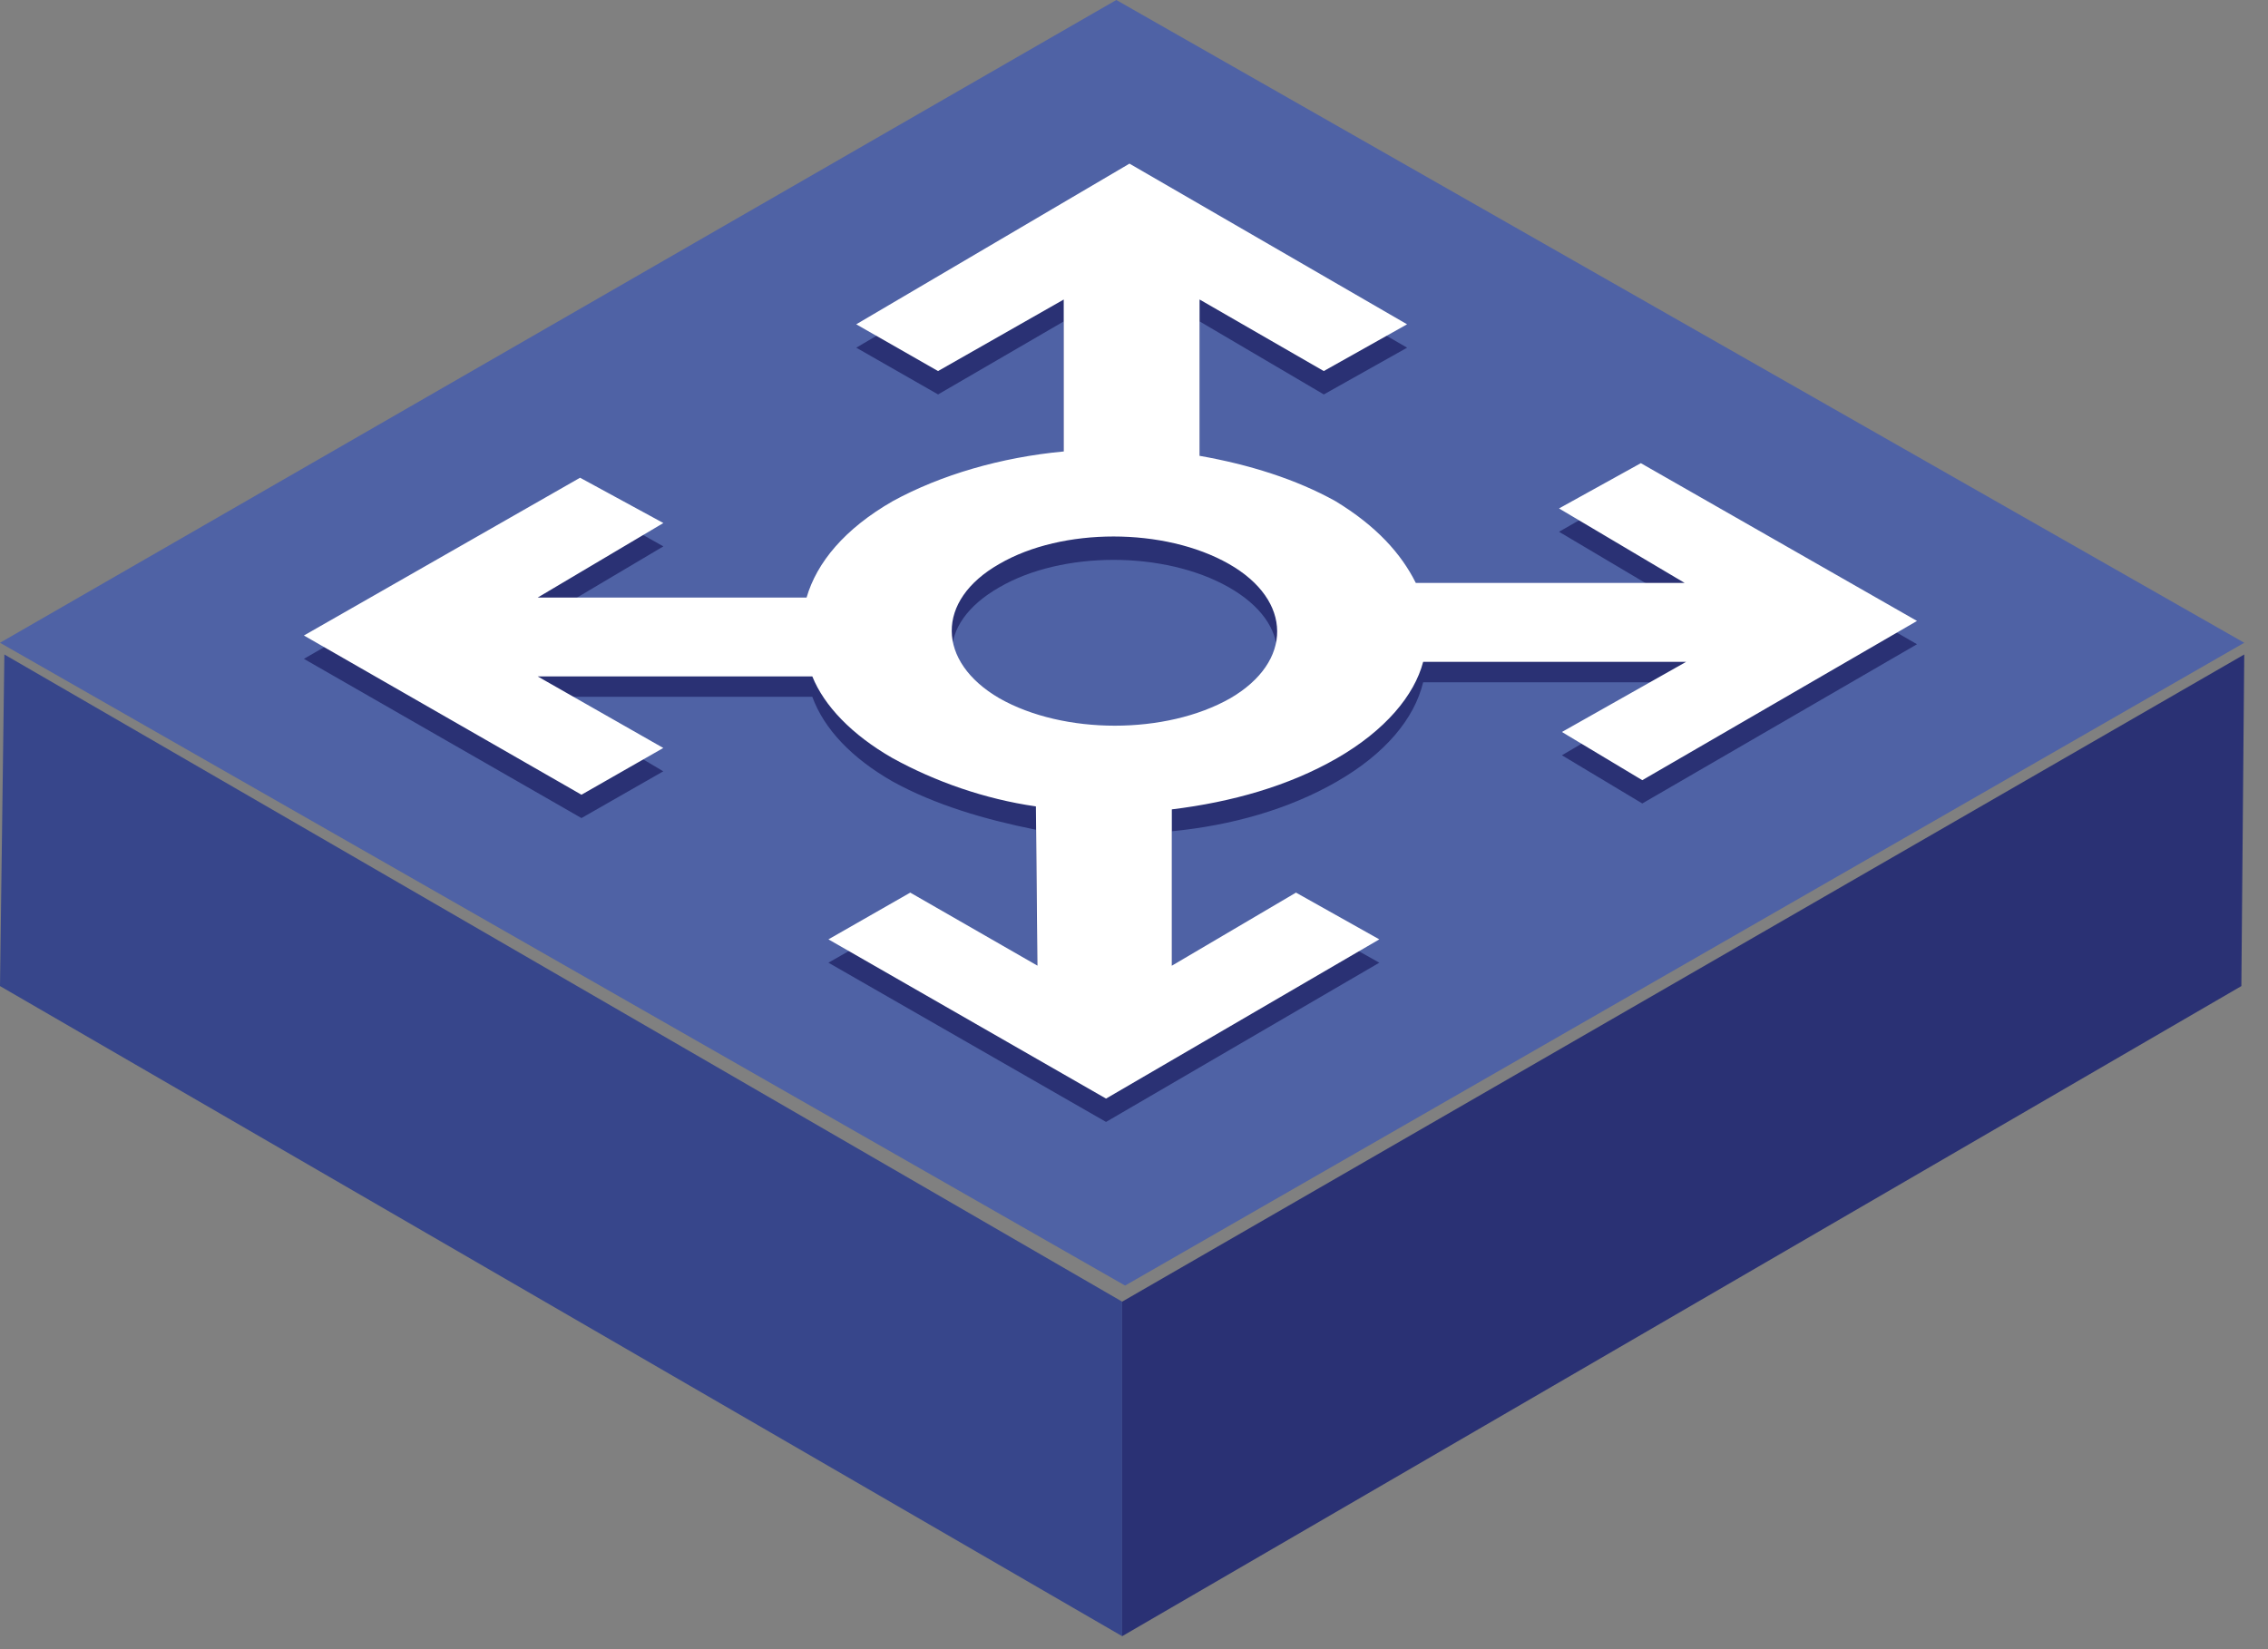 <?xml version="1.0" encoding="iso-8859-1"?>
<!DOCTYPE svg PUBLIC "-//W3C//DTD SVG 1.1//EN" "http://www.w3.org/Graphics/SVG/1.1/DTD/svg11.dtd">
<svg version="1.1" xmlns="http://www.w3.org/2000/svg" xmlns:xlink="http://www.w3.org/1999/xlink" width="55" height="40" viewBox="0 0 55 40">
<rect x="0" y="0" width="55" height="40" fill="#808080" stroke="none"/>
<g>
	<polygon style="fill-rule:evenodd;clip-rule:evenodd;fill:#2A3174;" points="54.424,15.874 54.354,23.917 27.213,39.685 
		27.213,31.571 54.424,15.874 54.424,15.874 54.424,15.874 54.424,15.874 54.424,15.874 	"/>
	<polygon style="fill-rule:evenodd;clip-rule:evenodd;fill:#37468B;" points="27.213,31.571 27.213,39.685 0,23.917 0.106,15.874 
		27.213,31.571 27.213,31.571 27.213,31.571 27.213,31.571 27.213,31.571 	"/>
	<polygon style="fill-rule:evenodd;clip-rule:evenodd;fill:#4F62A5;" points="54.424,15.59 27.284,31.181 0,15.59 27.071,0 
		54.424,15.59 54.424,15.59 54.424,15.59 54.424,15.59 54.424,15.59 	"/>
	<path style="fill-rule:evenodd;clip-rule:evenodd;fill:#2A3174;" d="M31.428,22.216c2.021,1.134,2.021,1.134,2.021,1.134
		c-6.627,3.862-6.627,3.862-6.627,3.862c-6.732-3.862-6.732-3.862-6.732-3.862c1.984-1.134,1.984-1.134,1.984-1.134
		c3.083,1.771,3.083,1.771,3.083,1.771c-0.036-3.862-0.036-3.862-0.036-3.862c-1.24-0.248-2.445-0.603-3.473-1.169
		c-0.992-0.567-1.665-1.275-1.949-2.055c-6.661,0-6.661,0-6.661,0c3.047,1.807,3.047,1.807,3.047,1.807
		c-1.984,1.134-1.984,1.134-1.984,1.134C7.37,15.98,7.37,15.98,7.37,15.98c6.697-3.862,6.697-3.862,6.697-3.862
		c2.02,1.134,2.02,1.134,2.02,1.134c-3.047,1.807-3.047,1.807-3.047,1.807c6.52,0,6.52,0,6.52,0c0.248-0.851,0.921-1.666,2.09-2.338
		c1.169-0.638,2.622-1.063,4.146-1.205c0-3.72,0-3.72,0-3.72c-3.047,1.771-3.047,1.771-3.047,1.771
		c-1.984-1.134-1.984-1.134-1.984-1.134c6.626-3.897,6.626-3.897,6.626-3.897c6.732,3.897,6.732,3.897,6.732,3.897
		c-2.02,1.134-2.02,1.134-2.02,1.134C29.09,7.795,29.09,7.795,29.09,7.795c0,1.063,0,2.586,0,3.827
		c1.205,0.177,2.338,0.567,3.295,1.099c0.992,0.602,1.596,1.275,1.949,1.984c6.52,0,6.52,0,6.52,0
		c-3.047-1.807-3.047-1.807-3.047-1.807c1.984-1.134,1.984-1.134,1.984-1.134c6.697,3.862,6.697,3.862,6.697,3.862
		c-6.662,3.862-6.662,3.862-6.662,3.862c-1.949-1.169-1.949-1.169-1.949-1.169c3.012-1.771,3.012-1.771,3.012-1.771
		c-1.771,0-4.217,0-6.377,0c-0.213,0.886-0.922,1.736-2.092,2.409c-1.168,0.673-2.551,1.063-4.003,1.205c0,3.826,0,3.826,0,3.826
		C31.428,22.216,31.428,22.216,31.428,22.216L31.428,22.216L31.428,22.216L31.428,22.216z M24.236,17.433
		c1.559,0.886,4.039,0.886,5.598,0c1.523-0.886,1.523-2.303-0.035-3.189c-1.559-0.886-4.04-0.886-5.563,0
		C22.677,15.13,22.713,16.547,24.236,17.433"/>
	<path style="fill-rule:evenodd;clip-rule:evenodd;fill:#FFFFFF;" d="M31.428,21.65c2.021,1.134,2.021,1.134,2.021,1.134
		c-6.627,3.862-6.627,3.862-6.627,3.862c-6.732-3.862-6.732-3.862-6.732-3.862c1.984-1.134,1.984-1.134,1.984-1.134
		c3.083,1.771,3.083,1.771,3.083,1.771c-0.036-3.862-0.036-3.862-0.036-3.862c-1.24-0.177-2.445-0.603-3.473-1.169
		c-0.992-0.567-1.665-1.275-1.949-1.984c-6.661,0-6.661,0-6.661,0c3.047,1.736,3.047,1.736,3.047,1.736
		c-1.984,1.134-1.984,1.134-1.984,1.134C7.37,15.414,7.37,15.414,7.37,15.414c6.697-3.827,6.697-3.827,6.697-3.827
		c2.02,1.099,2.02,1.099,2.02,1.099c-3.047,1.807-3.047,1.807-3.047,1.807c6.52,0,6.52,0,6.52,0c0.248-0.851,0.921-1.666,2.09-2.338
		c1.169-0.638,2.622-1.063,4.146-1.205c0-3.685,0-3.685,0-3.685C22.748,9,22.748,9,22.748,9c-1.984-1.134-1.984-1.134-1.984-1.134
		c6.626-3.897,6.626-3.897,6.626-3.897c6.732,3.897,6.732,3.897,6.732,3.897C32.102,9,32.102,9,32.102,9
		C29.09,7.264,29.09,7.264,29.09,7.264c0,1.028,0,2.551,0,3.792c1.205,0.212,2.338,0.567,3.295,1.099
		c0.992,0.602,1.596,1.275,1.949,1.984c6.52,0,6.52,0,6.52,0c-3.047-1.807-3.047-1.807-3.047-1.807
		c1.984-1.098,1.984-1.098,1.984-1.098c6.697,3.827,6.697,3.827,6.697,3.827c-6.662,3.862-6.662,3.862-6.662,3.862
		c-1.949-1.169-1.949-1.169-1.949-1.169c3.012-1.701,3.012-1.701,3.012-1.701c-1.771,0-4.217,0-6.377,0
		c-0.213,0.815-0.922,1.665-2.092,2.338c-1.168,0.673-2.551,1.063-4.003,1.24c0,3.792,0,3.792,0,3.792
		C31.428,21.65,31.428,21.65,31.428,21.65L31.428,21.65L31.428,21.65L31.428,21.65z M24.236,16.937c1.559,0.886,4.039,0.886,5.598,0
		c1.523-0.886,1.523-2.374-0.035-3.26c-1.559-0.886-4.04-0.886-5.563,0C22.677,14.563,22.713,16.051,24.236,16.937"/>
</g>
</svg>